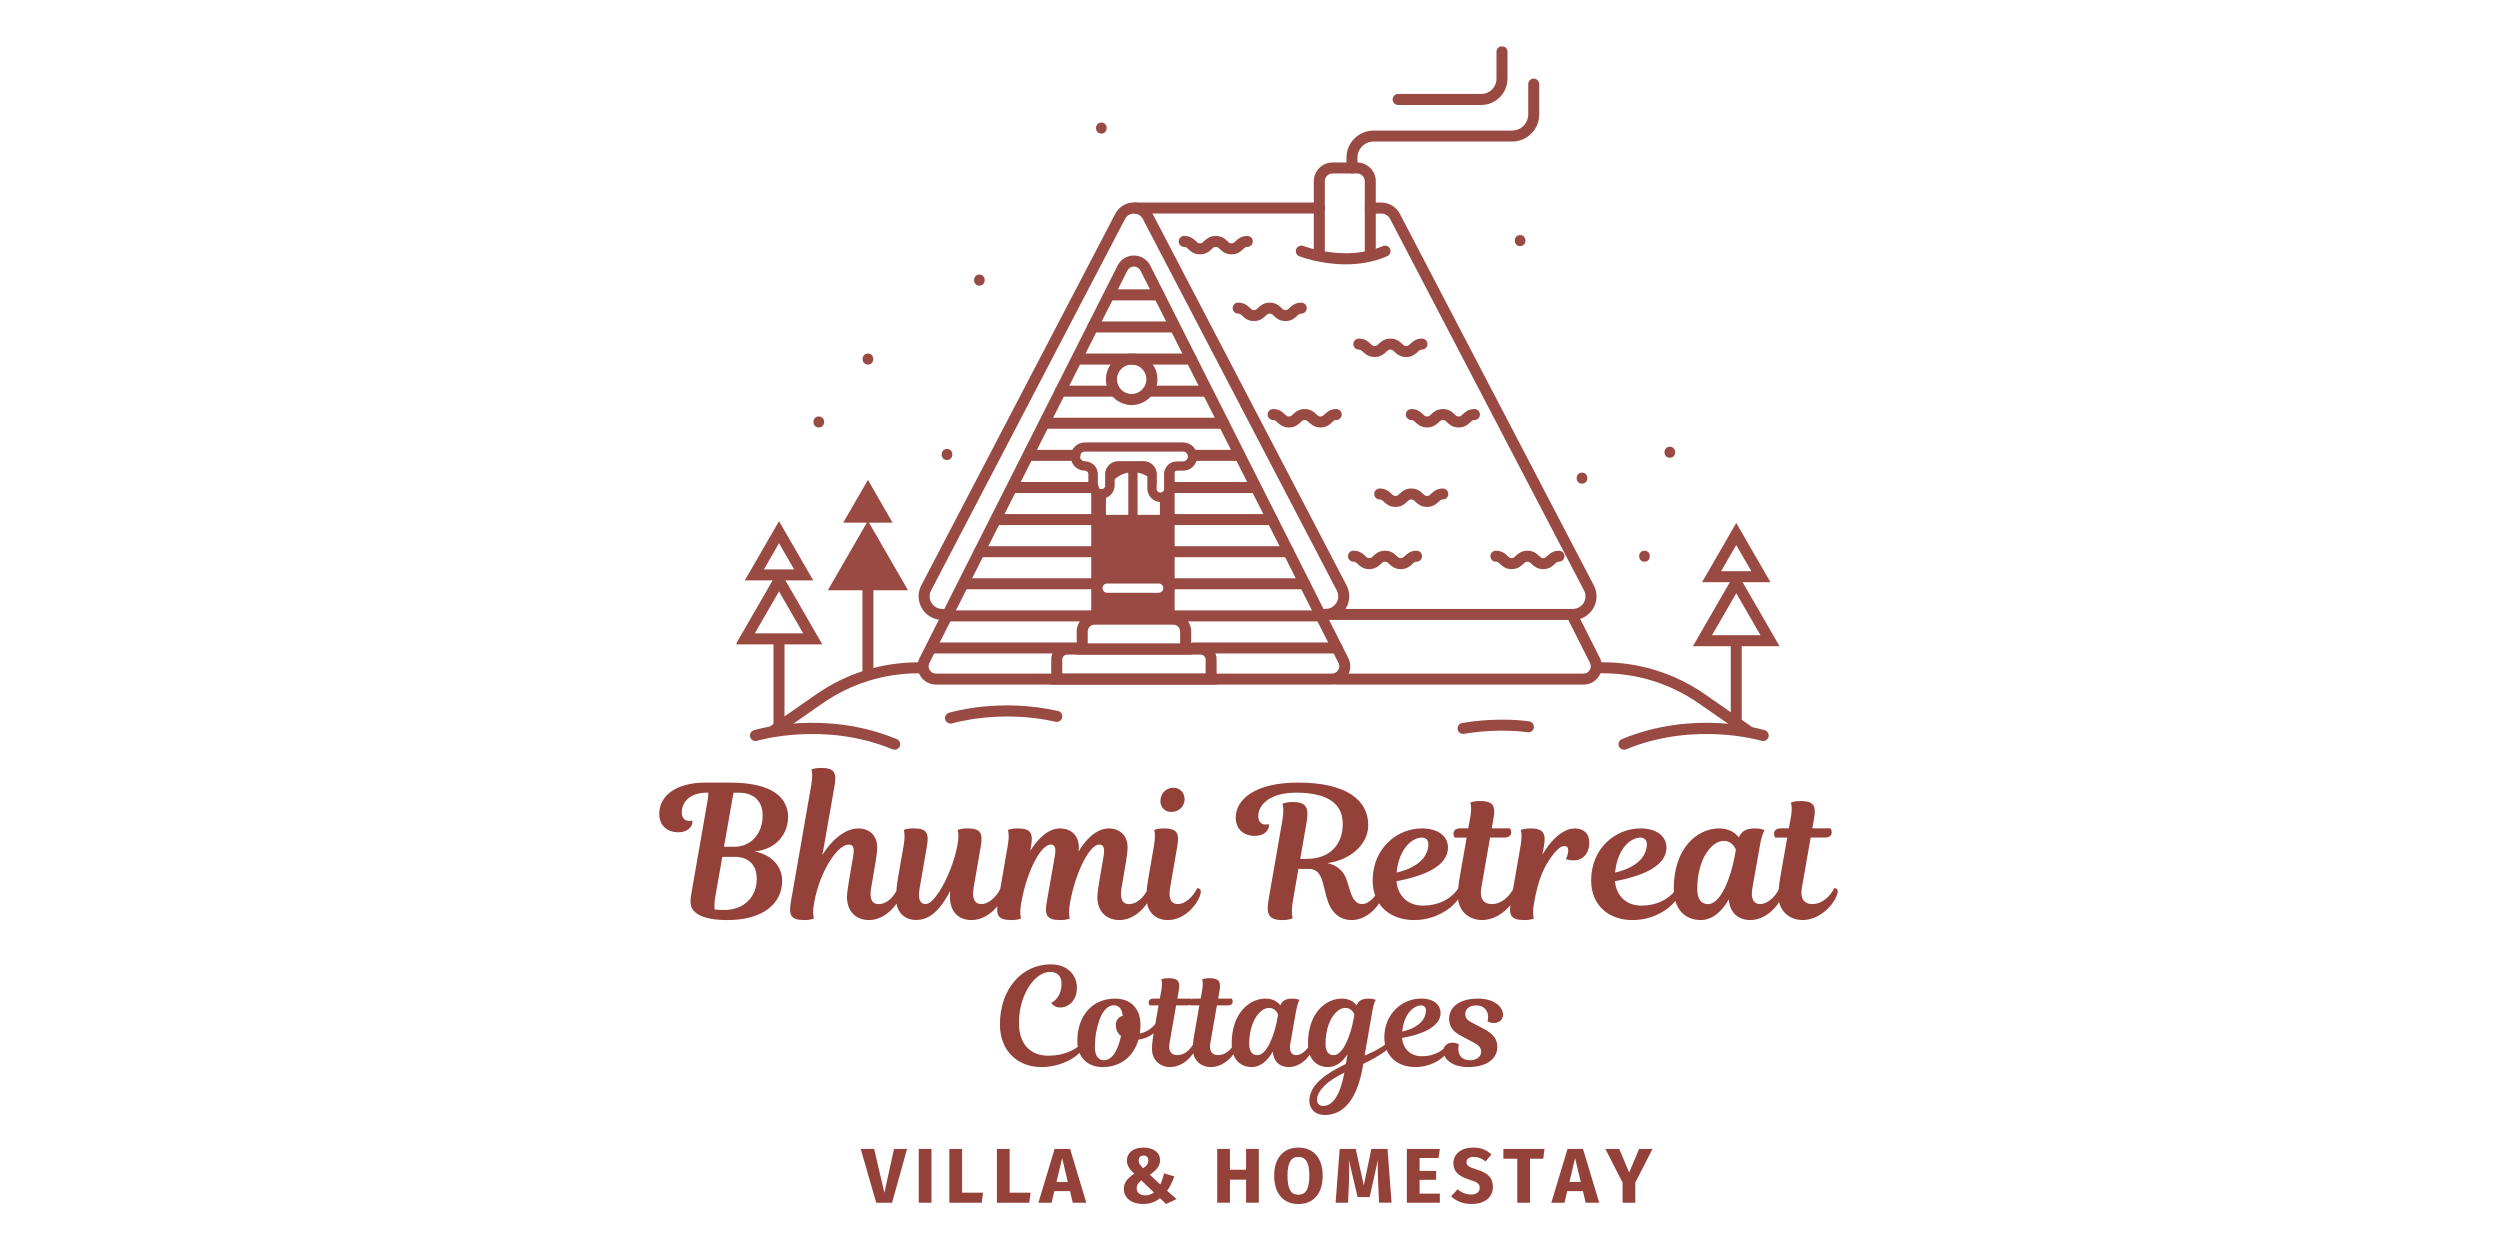 <svg width="1090" height="545" viewBox="0 0 1090 545" fill="none" xmlns="http://www.w3.org/2000/svg">
<path d="M641.77 445.889C639.805 444.878 638.851 443.853 638.851 442.127C638.851 440.035 640.465 438.365 643.75 438.365C647.034 438.365 648.831 440.639 648.831 443.446C648.831 444.527 648.536 445.173 648.536 445.173C648.536 445.173 649.379 446.015 651.4 446.015C653.421 446.015 655.344 444.696 655.344 442.436C655.344 439.333 651.877 435.389 644.48 435.389C636.001 435.389 631.818 439.333 631.818 444.162C631.818 448.163 634.148 450.072 637.012 451.63L642.865 454.732C645.013 455.869 645.785 457.062 645.785 458.494C645.785 460.459 644.171 462.256 640.774 462.256C637.377 462.2 635.819 460.109 635.819 457.175C635.819 456.094 636.113 455.448 636.113 455.448C636.113 455.448 635.271 454.606 633.25 454.606C631.228 454.606 629.305 455.925 629.305 458.185C629.305 461.288 632.534 465.232 640.17 465.232C648.831 465.232 652.832 461.175 652.832 456.459C652.832 453.3 651.274 450.844 646.922 448.57L641.784 445.889H641.77ZM619.605 438.365C620.855 438.365 621.697 439.207 621.697 440.456C621.697 444.401 618.651 448.036 611.366 449.777C612.025 442.309 616.208 438.379 619.605 438.379V438.365ZM617.037 465.246C626.175 465.246 631.902 459.042 632.45 456.403C632.688 455.322 632.267 454.845 631.495 454.845C629.881 457.357 626.245 460.516 619.858 460.516C614.777 460.516 611.674 457.048 611.323 452.571C621.837 450.605 628.098 447.012 628.098 441.579C628.098 438.533 625.656 435.375 619.563 435.375C611.618 435.375 603.561 441.762 603.561 452.332C603.561 460.389 609.232 465.232 617.051 465.232L617.037 465.246ZM576.974 482.203C575.121 482.203 574.223 481.066 574.223 479.508C574.223 477.417 575.416 475.395 577.746 473.121C579.473 471.395 582.224 469.654 586.169 467.633C584.372 477.192 581.157 482.203 576.974 482.203ZM581.452 460.052C579.248 460.052 577.929 458.438 577.929 455.097C577.929 445.482 582.533 439.446 586.59 439.446C588.864 439.446 589.987 441.116 590.534 442.309L590.001 445.117C588.864 451.083 585.705 460.052 581.466 460.052H581.452ZM598.465 440.274C598.999 437.045 599.841 435.978 599.841 435.978C599.841 435.978 598.886 435.389 596.851 435.389C593.931 435.389 592.429 436.161 591.475 438.309C590.099 436.582 588.007 435.389 585.032 435.389C578.041 435.389 570.278 441.664 570.278 454.971C570.278 461.961 574.167 465.246 579.052 465.246C582.154 465.246 585.144 463.337 587.53 459.631L586.814 463.871C581.915 466.257 578.813 468.054 575.879 470.622C572.959 473.135 570.868 476.35 570.868 479.873C570.868 483.579 573.493 486.148 577.55 486.148C586.393 486.148 591.938 478.441 594.268 464.586L594.38 463.871C597.904 462.144 601.666 460.052 603.87 458.382C605.063 457.484 605.723 456.824 605.835 456.234C606.017 455.336 605.414 454.859 604.698 454.859C601.118 457.778 594.97 460.235 594.97 460.235L598.437 440.288L598.465 440.274ZM548.184 460.052C545.98 460.052 544.66 458.438 544.66 455.097C544.66 445.482 549.264 439.446 553.321 439.446C555.595 439.446 556.718 441.116 557.266 442.309L556.732 445.117C555.595 451.083 552.437 460.052 548.198 460.052H548.184ZM565.197 440.274C565.786 437.045 566.572 435.978 566.572 435.978C566.572 435.978 565.618 435.389 563.583 435.389C560.663 435.389 559.161 436.161 558.206 438.309C556.831 436.582 554.739 435.389 551.763 435.389C544.773 435.389 537.01 441.664 537.01 454.971C537.01 461.961 540.898 465.246 545.783 465.246C549.18 465.246 552.465 462.916 554.922 458.494C555.216 462.79 557.968 465.246 561.912 465.246C567.709 465.246 572.005 459.575 572.594 456.403C572.777 455.322 572.244 454.845 571.457 454.845C569.899 458.073 567.218 460.038 565.183 460.038C563.035 460.038 561.954 458.368 562.614 454.788L565.183 440.274H565.197ZM520.642 435.389C519.323 435.389 518.607 436.105 518.607 437.115C518.607 437.887 519.028 438.365 519.028 438.365H522.916L520.713 450.97C520.179 454.016 520.053 455.982 520.053 457.357C520.053 462.13 523.52 465.246 527.942 465.246C533.613 465.246 538.456 460.052 539.354 456.403C539.593 455.392 539.059 454.845 538.273 454.845C536.954 457.357 534.511 460.038 531.1 460.038C528.293 460.038 527.1 458.073 527.703 454.788L530.567 438.365H535.41C536.729 438.365 537.445 437.649 537.445 436.638C537.445 435.866 537.024 435.389 537.024 435.389H531.114L531.648 432.399C532.42 428.216 531.83 426.489 527.226 426.489C525.022 426.489 524.124 427.023 524.124 427.023C524.124 427.023 524.783 428.398 524.067 432.16L523.464 435.389H520.656H520.642ZM502.857 435.389C501.538 435.389 500.822 436.105 500.822 437.115C500.822 437.887 501.243 438.365 501.243 438.365H505.131L502.927 450.97C502.394 454.016 502.267 455.982 502.267 457.357C502.267 462.13 505.735 465.246 510.156 465.246C515.828 465.246 520.67 460.052 521.555 456.403C521.793 455.392 521.26 454.845 520.474 454.845C519.154 457.357 516.712 460.038 513.315 460.038C510.507 460.038 509.314 458.073 509.918 454.788L512.781 438.365H517.624C518.944 438.365 519.66 437.649 519.66 436.638C519.66 435.866 519.239 435.389 519.239 435.389H513.329L513.862 432.399C514.634 428.216 514.045 426.489 509.441 426.489C507.237 426.489 506.338 427.023 506.338 427.023C506.338 427.023 506.998 428.398 506.282 432.16L505.679 435.389H502.871H502.857ZM486.49 446.97C486.49 448.935 487.262 450.549 488.764 451.686C487.205 458.859 484.524 462.256 481.296 462.256C478.783 462.256 477.351 460.165 477.351 456.403C477.351 454.915 477.59 451.798 477.885 450.254C479.555 441.355 482.657 438.309 485.647 438.309C487.851 438.309 489.227 439.923 489.536 442.913C487.57 443.334 486.49 444.948 486.49 446.97ZM486.251 435.389C476.046 435.389 469.715 443.039 469.715 453.848C469.715 461.246 474.375 465.246 480.706 465.246C488.834 465.246 494.322 460.403 496.358 453.3C501.13 452.711 504.892 449.482 505.257 447.391C505.37 446.492 504.963 445.903 504.177 445.903C504.177 445.903 501.425 449.903 496.947 450.563C497.13 449.37 497.242 448.121 497.242 446.801C497.242 439.993 493.242 435.403 486.251 435.403V435.389ZM457.166 460.291C449.164 460.291 444.265 455.21 444.265 446.015C444.265 433.718 451.073 423.738 457.938 423.738C460.857 423.738 462.837 425.591 462.837 428.749C462.837 435.431 458.359 437.228 458.359 437.228C458.359 437.228 459.313 439.263 462.247 439.263C465.953 439.263 469.532 436.217 469.532 430.602C469.532 425.282 465.588 420.453 458.12 420.453C445.753 420.453 435.969 430.967 435.969 446.675C435.969 458.256 443.788 465.246 454.007 465.246C464.226 465.246 471.919 459.28 472.635 456.164C472.747 455.392 472.579 454.845 471.624 454.845C468.873 457.835 463.679 460.277 457.18 460.277L457.166 460.291Z" fill="#934139"/>
<path d="M395.47 500.928H389.785L385.587 520.047L381.124 500.928H375.27L382.036 524.384H388.942L395.47 500.928Z" fill="#934139"/>
<path d="M406.126 500.928H400.581V524.384H406.126V500.928Z" fill="#934139"/>
<path d="M440.194 500.928H434.65V524.384H448.757L449.333 519.99H440.194V500.942V500.928ZM419.461 500.928H413.917V524.384H428.024L428.6 519.99H419.461V500.942V500.928Z" fill="#934139"/>
<path d="M460.631 515.316L463.102 504.956L465.572 515.316H460.631ZM467.734 524.384H473.63L466.555 500.928H459.817L452.742 524.384H458.497L459.677 519.345H466.541L467.72 524.384H467.734Z" fill="#934139"/>
<path d="M497.619 514.642L503.107 519.892C501.984 520.734 500.777 521.183 499.289 521.183C497.057 521.183 495.597 519.962 495.597 518.109C495.597 516.762 496.243 515.667 497.633 514.656L497.619 514.642ZM498.63 503.805C499.921 503.805 500.693 504.619 500.693 505.911C500.693 507.328 499.949 508.353 498.391 509.364C496.973 507.946 496.468 507.16 496.468 505.981C496.468 504.689 497.282 503.819 498.63 503.819V503.805ZM498.559 500.352C493.646 500.352 491.316 503.061 491.316 505.967C491.316 508.129 492.229 509.49 494.559 511.75C491.513 513.744 489.997 515.568 489.997 518.376C489.997 522.334 493.351 524.945 498.349 524.945C501.198 524.945 503.627 524.131 505.76 522.405L508.4 524.945L512.962 522.812L508.863 519.19C510.042 517.534 511.095 515.47 511.979 512.901L507.515 511.582C507.08 513.477 506.533 515.105 505.887 516.453L501.325 512.157C503.936 510.431 505.789 508.606 505.789 505.756C505.789 502.682 503.121 500.338 498.545 500.338L498.559 500.352Z" fill="#934139"/>
<path d="M543.297 524.384H548.842V500.928H543.297V509.996H536.25V500.928H530.706V524.384H536.25V514.333H543.297V524.384Z" fill="#934139"/>
<path d="M566.094 504.409C569.238 504.409 570.866 506.711 570.866 512.635C570.866 518.559 569.28 520.889 566.094 520.889C562.907 520.889 561.349 518.587 561.349 512.635C561.349 506.683 562.977 504.409 566.094 504.409ZM566.094 500.353C559.496 500.353 555.538 504.985 555.538 512.635C555.538 520.286 559.496 524.96 566.094 524.96C572.691 524.96 576.692 520.328 576.692 512.635C576.692 504.943 572.733 500.353 566.094 500.353Z" fill="#934139"/>
<path d="M604.935 500.927H597.902L594.618 516.831L591.094 500.927H584.09L582.335 524.383H587.753L588.16 515.273C588.301 511.989 588.301 509.083 588.062 505.63L591.922 521.913H597.172L600.794 505.63C600.626 508.535 600.696 511.918 600.864 515.203L601.271 524.369H606.718L604.963 500.913L604.935 500.927Z" fill="#934139"/>
<path d="M642.148 500.352C637.277 500.352 633.684 502.991 633.684 507.118C633.684 510.599 635.607 512.775 640.857 514.389C644.268 515.442 645.152 516.214 645.152 517.941C645.152 519.667 643.734 520.818 641.432 520.818C639.13 520.818 637.235 519.976 635.509 518.516L632.701 521.59C634.624 523.457 637.544 524.945 641.601 524.945C647.454 524.945 650.907 521.899 650.907 517.534C650.907 513.168 648.367 511.371 643.931 509.953C640.281 508.802 639.397 508.199 639.397 506.711C639.397 505.223 640.618 504.409 642.541 504.409C644.464 504.409 646.065 505.054 647.693 506.374L650.262 503.356C648.198 501.391 645.728 500.338 642.134 500.338L642.148 500.352ZM627.774 500.927H613.386V524.384H627.774V520.397H618.945V514.403H626.16V510.515H618.945V504.9H627.198L627.774 500.941V500.927Z" fill="#934139"/>
<path d="M684.274 515.316L686.745 504.956L689.215 515.316H684.274ZM691.377 524.384H697.259L690.184 500.928H683.446L676.371 524.384H682.127L683.306 519.345H690.17L691.349 524.384H691.377ZM673.409 500.928H655.47V505.195H661.534V524.384H667.079V505.195H672.862L673.409 500.928Z" fill="#934139"/>
<path d="M720.506 500.928H714.652L710.329 511.245L705.991 500.928H699.941L707.451 515.611V524.384H712.996V515.583L720.506 500.928Z" fill="#934139"/>
<path d="M776.205 361.187C774.45 361.187 773.482 362.141 773.482 363.503C773.482 364.542 774.043 365.187 774.043 365.187H779.237L776.275 382.046C775.559 386.117 775.391 388.756 775.391 390.595C775.391 396.982 780.023 401.137 785.933 401.137C793.527 401.137 799.998 394.188 801.191 389.303C801.514 387.942 800.784 387.226 799.759 387.226C798.005 390.581 794.72 394.174 790.172 394.174C786.41 394.174 784.824 391.535 785.61 387.142L789.442 365.159H795.913C797.668 365.159 798.637 364.205 798.637 362.843C798.637 361.804 798.075 361.159 798.075 361.159H790.158L790.874 357.158C791.913 351.557 791.112 349.241 784.964 349.241C782.002 349.241 780.809 349.957 780.809 349.957C780.809 349.957 781.693 351.796 780.725 356.835L779.925 361.145H776.163L776.205 361.187ZM744.719 394.202C741.757 394.202 740.003 392.041 740.003 387.563C740.003 374.691 746.151 366.619 751.583 366.619C754.615 366.619 756.146 368.851 756.861 370.451L756.146 374.213C754.629 382.201 750.39 394.188 744.719 394.188V394.202ZM767.488 367.742C768.288 363.433 769.327 361.987 769.327 361.987C769.327 361.987 768.049 361.187 765.326 361.187C761.41 361.187 759.416 362.225 758.139 365.103C756.3 362.787 753.507 361.187 749.506 361.187C740.157 361.187 729.769 369.581 729.769 387.394C729.769 396.743 734.963 401.137 741.519 401.137C746.081 401.137 750.474 398.021 753.745 392.111C754.152 397.866 757.816 401.137 763.094 401.137C770.843 401.137 776.598 393.543 777.398 389.303C777.637 387.872 776.921 387.226 775.882 387.226C773.804 391.535 770.211 394.174 767.488 394.174C764.61 394.174 763.178 391.942 764.049 387.142L767.488 367.728V367.742ZM715.227 365.187C716.911 365.187 718.02 366.31 718.02 367.981C718.02 373.259 713.949 378.13 704.193 380.446C705.078 370.451 710.665 365.187 715.227 365.187ZM711.788 401.151C724.014 401.151 731.692 392.841 732.408 389.317C732.731 387.886 732.17 387.24 731.131 387.24C728.969 390.595 724.098 394.834 715.55 394.834C708.756 394.834 704.6 390.202 704.123 384.208C718.189 381.569 726.583 376.782 726.583 369.497C726.583 365.426 723.312 361.187 715.157 361.187C704.53 361.187 693.736 369.735 693.736 383.885C693.736 394.68 701.33 401.151 711.802 401.151H711.788ZM673.115 369.104C674.069 363.756 673.353 361.187 667.205 361.187C664.243 361.187 663.05 361.903 663.05 361.903C663.05 361.903 663.85 363.741 662.966 368.781L658.727 393.234C657.772 398.835 658.488 401.151 664.636 401.151C667.598 401.151 668.791 400.435 668.791 400.435C668.791 400.435 667.991 398.751 668.791 394.048C670.714 382.776 673.353 377.821 676.385 373.596C679.024 369.918 680.779 368.879 682.057 368.879C683.25 368.879 683.741 369.525 683.741 370.634C683.741 372.796 682.702 374.634 682.702 374.634C682.702 374.634 684.218 375.112 686.296 375.112C690.212 375.112 692.935 371.911 692.935 367.433C692.935 363.362 690.451 361.201 686.548 361.201C682.955 361.201 677.593 363.994 672.483 372.627L673.129 369.118L673.115 369.104ZM636.435 361.187C634.681 361.187 633.712 362.141 633.712 363.503C633.712 364.542 634.273 365.187 634.273 365.187H639.467L636.505 382.046C635.789 386.117 635.621 388.756 635.621 390.595C635.621 396.982 640.253 401.137 646.163 401.137C653.757 401.137 660.229 394.188 661.422 389.303C661.745 387.942 661.029 387.226 659.99 387.226C658.235 390.581 654.95 394.174 650.402 394.174C646.64 394.174 645.054 391.535 645.84 387.142L649.672 365.159H656.144C657.898 365.159 658.867 364.205 658.867 362.843C658.867 361.804 658.305 361.159 658.305 361.159H650.388L651.104 357.158C652.143 351.557 651.343 349.241 645.194 349.241C642.233 349.241 641.039 349.957 641.039 349.957C641.039 349.957 641.924 351.796 640.955 356.835L640.155 361.145H636.393L636.435 361.187ZM619.969 365.187C621.654 365.187 622.763 366.31 622.763 367.981C622.763 373.259 618.692 378.13 608.936 380.446C609.82 370.451 615.407 365.187 619.969 365.187ZM616.53 401.151C628.757 401.151 636.435 392.841 637.151 389.317C637.474 387.886 636.912 387.24 635.874 387.24C633.712 390.595 628.841 394.834 620.292 394.834C613.498 394.834 609.343 390.202 608.866 384.208C622.931 381.569 631.326 376.782 631.326 369.497C631.326 365.426 628.055 361.187 619.899 361.187C609.273 361.187 598.478 369.735 598.478 383.885C598.478 394.68 606.072 401.151 616.544 401.151H616.53ZM578.728 376.291C588.231 375.098 596.555 368.542 596.555 359.755C596.555 348.806 587.038 341.212 565.87 341.212C547.172 341.212 538.778 348.567 538.778 356.47C538.778 361.271 541.978 364.457 547.172 364.457C551.243 364.457 553.25 361.903 553.25 359.979C553.25 359.502 553.166 359.264 553.166 359.264C553.166 359.264 552.689 359.502 551.804 359.502C549.811 359.502 548.604 358.07 548.604 355.824C548.604 351.262 553.082 345.591 565.224 345.591C579.851 345.675 585.438 351.024 585.438 359.264C585.438 368.612 579.359 374.452 569.94 374.452H566.908L569.702 358.393C570.741 352.245 569.618 349.676 563.708 349.676C560.437 349.676 559.146 350.476 559.146 350.476C559.146 350.476 560.03 352.47 559.061 357.986L553.068 392.434C552.029 398.582 553.152 401.151 559.061 401.151C562.332 401.151 563.624 400.351 563.624 400.351C563.624 400.351 562.739 398.357 563.708 392.757L566.108 378.846H570.67C574.264 378.846 575.78 381.078 576.903 385.401L578.419 391.241C580.019 397.389 583.697 401.151 589.368 401.151C596.555 401.151 602.633 393.795 603.195 389.317C603.349 388.04 602.872 387.24 601.679 387.24C600.724 389.233 597.524 394.188 593.846 394.188C591.291 394.188 589.775 392.111 588.568 388.194L587.206 383.801C585.929 379.646 582.644 377.161 578.742 376.291H578.728ZM505.93 349.199C505.93 351.992 507.853 354 510.731 354C514.254 354 516.486 351.276 516.486 348.483C516.486 345.689 514.563 343.444 511.531 343.444C508.499 343.444 505.944 345.914 505.944 349.199H505.93ZM500.568 383.562C500.006 386.763 499.852 389.556 499.852 391.156C499.852 397.543 503.684 401.151 509.201 401.151C516.95 401.151 522.705 393.557 523.505 389.317C523.744 387.886 523.028 387.24 521.989 387.24C519.911 391.549 516.318 394.188 513.595 394.188C510.717 394.188 509.355 391.956 510.155 387.156L513.272 369.09C514.226 363.489 513.51 361.173 507.362 361.173C504.4 361.173 503.207 361.889 503.207 361.889C503.207 361.889 504.007 363.643 503.123 368.767L500.568 383.548V383.562ZM492.258 394.202C489.38 394.202 488.187 391.886 488.987 387.17L490.91 375.898C491.303 373.497 491.626 371.181 491.626 369.427C491.626 364.471 488.426 361.201 483.4 361.201C477.729 361.201 472.858 366.717 470.289 371.265C470.289 370.62 470.374 370.072 470.374 369.511C470.374 364.317 467.103 361.201 462.064 361.201C456.547 361.201 451.83 366.633 449.191 371.027L449.514 369.104C450.469 363.503 449.753 361.187 443.605 361.187C440.643 361.187 439.449 361.903 439.449 361.903C439.449 361.903 440.25 363.741 439.365 368.781L435.126 393.234C434.171 398.835 434.887 401.151 441.036 401.151C443.998 401.151 445.191 400.435 445.191 400.435C445.191 400.435 444.391 398.596 445.275 393.557C447.914 378.775 454.147 368.219 458.063 368.219C459.986 368.219 460.534 369.82 459.902 373.259L456.393 393.234C455.438 398.835 456.154 401.151 462.302 401.151C465.264 401.151 466.457 400.435 466.457 400.435C466.457 400.435 465.657 398.596 466.542 393.557C469.012 379.884 475.174 368.219 479.245 368.219C481 368.219 481.8 369.497 481.168 373.259L479.652 382.046C479.175 384.84 478.459 389.079 478.459 391.156C478.459 397.15 482.137 401.151 488.131 401.151C495.557 401.151 501.48 393.402 502.196 389.317C502.435 387.886 501.719 387.24 500.68 387.24C498.603 391.549 495.486 394.188 492.286 394.188L492.258 394.202ZM414.182 391.156C414.182 397.543 418.014 401.151 423.531 401.151C431.28 401.151 437.035 393.557 437.835 389.317C438.074 387.886 437.358 387.24 436.319 387.24C434.242 391.549 430.648 394.188 427.925 394.188C425.047 394.188 423.686 391.956 424.486 387.156L427.602 369.09C428.557 363.489 427.841 361.173 421.692 361.173C418.73 361.173 417.537 361.889 417.537 361.889C417.537 361.889 418.253 363.573 417.537 367.967C416.344 375.084 412.905 383.632 409.466 388.826C407.388 392.027 405.311 394.174 403.556 394.174C401.24 394.174 400.117 392.097 400.917 387.535L404.118 369.076C405.072 363.475 404.356 361.159 398.208 361.159C395.246 361.159 394.053 361.874 394.053 361.874C394.053 361.874 394.853 363.713 393.969 368.753L391.652 382.018C390.937 386.173 390.698 388.896 390.698 391.844C390.698 397.361 394.053 401.109 399.415 401.109C403.809 401.109 407.332 398.877 410.687 394.315C411.964 392.63 413.158 390.637 414.281 388.405C414.196 389.528 414.196 390.398 414.196 391.128L414.182 391.156ZM383.09 394.202C380.058 394.202 379.019 391.648 379.819 387.17L381.742 375.898C382.135 373.497 382.458 371.181 382.458 369.427C382.458 364.471 379.257 361.201 374.232 361.201C367.677 361.201 361.683 367.588 358.566 372.782L363.844 342.728C364.799 337.127 364.083 334.811 357.935 334.811C354.973 334.811 353.78 335.526 353.78 335.526C353.78 335.526 354.58 337.365 353.695 342.405L344.824 393.234C343.869 398.835 344.585 401.151 350.734 401.151C353.695 401.151 354.889 400.435 354.889 400.435C354.889 400.435 354.089 398.596 354.973 393.557C357.373 380.137 365.038 368.219 370.077 368.219C371.832 368.219 372.632 369.413 372 373.259L370.484 382.046C369.838 385.963 369.291 389.079 369.291 391.156C369.291 397.15 372.969 401.151 378.963 401.151C386.388 401.151 392.228 393.557 393.028 389.317C393.267 387.886 392.551 387.24 391.512 387.24C389.196 391.872 386.234 394.188 383.118 394.188L383.09 394.202ZM321.957 345.605C328.513 345.605 332.513 349.115 332.513 355.516C332.513 364.303 326.603 369.188 320.371 369.188H315.654L319.809 345.619H321.971L321.957 345.605ZM320.357 373.582C326.112 373.582 329.944 376.852 329.944 383.169C329.944 390.848 324.596 396.757 315.725 396.757C314.04 396.757 312.763 396.673 311.569 396.519C311.415 395.325 311.485 393.009 311.963 390.44L314.924 373.582H320.357ZM343.617 356.4C343.617 347.935 337.061 341.212 318.279 341.212H307.569C294.697 341.212 287.425 346.967 287.425 354.884C287.425 359.685 290.626 362.871 295.82 362.871C299.89 362.871 301.898 360.316 301.898 358.393C301.898 357.916 301.814 357.677 301.814 357.677C301.814 357.677 301.336 357.916 300.452 357.916C298.459 357.916 297.251 356.484 297.251 354.238C297.251 349.676 300.845 345.605 308.116 345.605H308.832C308.832 346.644 308.678 347.921 308.425 349.522L301.547 388.924C301.308 390.202 301.07 391.718 301.07 392.995C301.07 394.596 301.392 395.957 302.501 397.15C304.34 399.312 308.734 401.151 317.044 401.151C333.341 401.151 341.02 393.473 341.02 384.053C341.02 377.498 336.065 372.473 328.948 371.265C339.012 370.227 343.575 363.04 343.575 356.4H343.617Z" fill="#934139"/>
<mask id="mask0_2010_62" style="mask-type:luminance" maskUnits="userSpaceOnUse" x="320" y="20" width="457" height="308">
<path d="M776.162 20.01H320.764V327.596H776.162V20.01Z" fill="white"/>
</mask>
<g mask="url(#mask0_2010_62)">
<path d="M378.415 296.096C377.081 296.096 376.015 295.015 376.015 293.695V256.37C376.015 255.037 377.096 253.97 378.415 253.97C379.735 253.97 380.815 255.051 380.815 256.37V293.695C380.815 295.029 379.735 296.096 378.415 296.096Z" fill="#994B43"/>
<path d="M378.414 227.075L360.924 257.368H395.905L378.414 227.075Z" fill="#994B43"/>
<path d="M378.415 209.231L367.648 227.873H389.168L378.415 209.231Z" fill="#994B43"/>
<path d="M757.002 319.663C755.668 319.663 754.602 318.582 754.602 317.263V279.938C754.602 278.604 755.682 277.537 757.002 277.537C758.321 277.537 759.402 278.618 759.402 279.938V317.263C759.402 318.596 758.321 319.663 757.002 319.663Z" fill="#994B43"/>
<path d="M746.446 276.935H767.558L757.002 258.644L746.446 276.935ZM775.882 281.735H738.107L756.988 249.028L775.882 281.735Z" fill="#994B43"/>
<path d="M750.405 249.041H763.586L756.988 237.629L750.405 249.041ZM771.924 253.842H742.081L757.002 227.999L771.924 253.842Z" fill="#994B43"/>
<path d="M339.645 318.88C338.311 318.88 337.245 317.799 337.245 316.48V279.154C337.245 277.821 338.326 276.754 339.645 276.754C340.965 276.754 342.045 277.835 342.045 279.154V316.48C342.045 317.813 340.979 318.88 339.645 318.88Z" fill="#994B43"/>
<path d="M329.088 276.146H350.2L339.644 257.856L329.088 276.146ZM358.538 280.947H320.764L339.644 248.24L358.538 280.947Z" fill="#994B43"/>
<path d="M333.059 248.258H346.241L339.657 236.845L333.059 248.258ZM354.579 253.059H324.735L339.657 227.216L354.579 253.059Z" fill="#994B43"/>
<path d="M589.453 75.626C588.119 75.626 587.052 74.546 587.052 73.226V68.748C587.052 62.221 592.358 56.929 598.872 56.929H659.288C663.149 56.929 666.307 53.784 666.307 49.91V36.673C666.307 35.339 667.388 34.273 668.707 34.273C670.027 34.273 671.108 35.353 671.108 36.673V49.896C671.108 56.423 665.802 61.715 659.288 61.715H598.872C595.011 61.715 591.853 64.86 591.853 68.734V73.212C591.853 74.546 590.772 75.626 589.453 75.626Z" fill="#994B43"/>
<path d="M645.812 45.769H609.582C608.248 45.769 607.182 44.688 607.182 43.368C607.182 42.049 608.263 40.968 609.582 40.968H645.812C649.49 40.968 652.466 37.992 652.466 34.314V22.551C652.466 21.217 653.547 20.15 654.866 20.15C656.186 20.15 657.267 21.231 657.267 22.551V34.3C657.267 40.631 652.129 45.769 645.798 45.769H645.812Z" fill="#994B43"/>
<path d="M494.391 116.221C493.155 116.221 492.103 116.881 491.541 117.976L405.212 289.063C404.706 290.073 404.748 291.21 405.352 292.165C405.956 293.119 406.924 293.681 408.061 293.681H580.734C581.857 293.681 582.854 293.133 583.443 292.165C584.033 291.196 584.089 290.073 583.584 289.063L497.254 117.976C496.693 116.881 495.626 116.221 494.405 116.221H494.391ZM580.734 298.482H408.061C405.268 298.482 402.727 297.064 401.253 294.678C399.793 292.291 399.667 289.385 400.93 286.887L487.26 115.8C488.621 113.091 491.359 111.406 494.391 111.406C497.423 111.406 500.16 113.091 501.522 115.8L587.851 286.887C589.115 289.385 588.988 292.291 587.528 294.678C586.054 297.064 583.514 298.482 580.72 298.482H580.734Z" fill="#994B43"/>
<path d="M690.409 298.481H582.967C581.634 298.481 580.567 297.4 580.567 296.081C580.567 294.761 581.648 293.68 582.967 293.68H690.409C691.546 293.68 692.529 293.133 693.118 292.164C693.708 291.196 693.764 290.073 693.259 289.062L683.208 269.143C682.618 267.964 683.081 266.504 684.275 265.914C685.454 265.325 686.914 265.788 687.503 266.981L697.554 286.9C698.817 289.385 698.691 292.305 697.231 294.691C695.743 297.077 693.202 298.495 690.409 298.495V298.481Z" fill="#994B43"/>
<path d="M577.97 270.281H576.749C575.415 270.281 574.348 269.2 574.348 267.881C574.348 266.561 575.429 265.481 576.749 265.481H577.97C579.907 265.481 581.662 264.484 582.672 262.842C583.683 261.185 583.739 259.164 582.841 257.451L498.266 95.46C497.494 93.987 496.048 93.116 494.392 93.116C492.735 93.116 491.289 93.987 490.517 95.46L405.957 257.451C405.058 259.178 405.114 261.185 406.125 262.842C407.122 264.498 408.89 265.481 410.828 265.481C412.161 265.481 413.228 266.561 413.228 267.881C413.228 269.2 412.147 270.281 410.828 270.281C407.192 270.281 403.907 268.428 402.012 265.312C400.131 262.21 400.005 258.42 401.689 255.205L486.264 93.215C487.85 90.168 490.967 88.273 494.406 88.273C497.845 88.273 500.961 90.154 502.547 93.215L587.094 255.205C588.779 258.434 588.652 262.21 586.771 265.312C584.89 268.414 581.592 270.281 577.956 270.281H577.97Z" fill="#994B43"/>
<path d="M685.776 270.282H577.955C576.622 270.282 575.555 269.201 575.555 267.882C575.555 266.562 576.636 265.481 577.955 265.481H685.776C687.713 265.481 689.468 264.485 690.478 262.842C691.475 261.186 691.545 259.165 690.647 257.452L606.086 95.461C605.314 93.987 603.868 93.117 602.212 93.117H597.425C596.091 93.117 595.024 92.036 595.024 90.717C595.024 89.397 596.105 88.316 597.425 88.316H602.212C605.651 88.316 608.767 90.197 610.353 93.257L694.914 255.248C696.599 258.477 696.472 262.253 694.591 265.355C692.71 268.457 689.411 270.324 685.776 270.324V270.282Z" fill="#994B43"/>
<path d="M575.217 93.103H494.937C493.604 93.103 492.537 92.022 492.537 90.702C492.537 89.383 493.618 88.302 494.937 88.302H575.217C576.55 88.302 577.617 89.383 577.617 90.702C577.617 92.022 576.536 93.103 575.217 93.103Z" fill="#994B43"/>
<path d="M474.249 280.613H514.536V275.349C514.536 273.707 513.202 272.359 511.546 272.359H477.238C475.596 272.359 474.249 273.693 474.249 275.349V280.613ZM519.35 285.414H469.448V275.335C469.448 271.04 472.943 267.53 477.253 267.53H511.56C515.855 267.53 519.364 271.026 519.364 275.335V285.414H519.35Z" fill="#994B43"/>
<path d="M463.143 293.681H525.652V287.589C525.652 286.396 524.683 285.413 523.476 285.413H465.319C464.126 285.413 463.143 286.382 463.143 287.589V293.681ZM530.452 298.482H458.329V287.589C458.329 283.743 461.459 280.612 465.305 280.612H523.462C527.308 280.612 530.438 283.743 530.438 287.589V298.482H530.452Z" fill="#994B43"/>
<path d="M505.172 258.449H482.727C481.618 258.449 480.705 257.551 480.705 256.428C480.705 255.305 481.604 254.407 482.727 254.407H505.172C506.281 254.407 507.194 255.305 507.194 256.428C507.194 257.551 506.281 258.449 505.172 258.449ZM511.223 201.542C509.131 202.314 507.629 204.35 507.629 206.722V213.151C507.629 213.628 507.432 214.077 507.082 214.386C506.731 214.709 506.267 214.864 505.776 214.821C505.622 214.807 505.481 214.765 505.341 214.695C505.58 215.622 505.72 216.618 505.72 217.629V224.493H482.193V217.629C482.193 217.432 482.193 217.236 482.207 217.039C482.362 213.881 483.78 211.031 485.955 209.01C487.584 207.494 489.647 206.441 491.935 206.062C492.595 205.936 493.269 205.894 493.957 205.894C494.644 205.894 495.318 205.95 495.978 206.062C497.522 206.329 498.954 206.89 500.231 207.69C500.975 208.168 501.663 208.701 502.281 209.319C503.067 210.105 503.727 210.989 504.274 211.958V206.722C504.274 203.662 501.775 201.177 498.715 201.177H487.485C484.425 201.177 481.941 203.662 481.941 206.722V211.691C481.941 212.168 481.744 212.618 481.379 212.926C481.028 213.249 480.565 213.404 480.074 213.347C479.231 213.277 478.558 212.449 478.558 211.509V206.708C478.558 204.883 477.687 203.283 476.34 202.272C475.975 203.114 475.778 204.027 475.778 204.981V267.854H512.149V204.981C512.149 203.718 511.798 202.553 511.223 201.514V201.542ZM498.701 201.177H494.546C495.374 201.444 495.964 202.202 495.964 203.114V206.062C497.508 206.329 498.94 206.89 500.217 207.69C500.961 208.168 501.649 208.701 502.267 209.319C503.039 210.091 503.713 210.989 504.26 211.958V206.722C504.26 203.648 501.761 201.163 498.701 201.163V201.177Z" fill="#994B43"/>
<path d="M495.978 203.363V227.802C495.978 228.911 495.08 229.81 493.957 229.81C492.834 229.81 491.936 228.911 491.936 227.802V203.363C491.936 202.465 492.525 201.707 493.353 201.454C493.536 201.398 493.732 201.37 493.943 201.37C494.153 201.37 494.35 201.398 494.532 201.454C495.361 201.707 495.95 202.465 495.95 203.363H495.978Z" fill="#994B43"/>
<path d="M493.409 158.952C489.872 158.952 486.994 161.83 486.994 165.368C486.994 168.905 489.872 171.783 493.409 171.783C496.946 171.783 499.824 168.905 499.824 165.368C499.824 161.83 496.946 158.952 493.409 158.952ZM493.409 176.597C487.219 176.597 482.179 171.558 482.179 165.368C482.179 159.177 487.219 154.138 493.409 154.138C499.6 154.138 504.639 159.177 504.639 165.368C504.639 171.558 499.6 176.597 493.409 176.597Z" fill="#994B43"/>
<path d="M515.8 201.178H513.189C512.501 201.178 511.841 201.304 511.223 201.542C509.132 202.315 507.63 204.35 507.63 206.722V213.151C507.63 213.629 507.433 214.078 507.082 214.387C506.731 214.71 506.268 214.864 505.777 214.822C505.623 214.808 505.482 214.766 505.342 214.695C504.71 214.429 504.261 213.769 504.261 212.969V206.694C504.261 203.634 501.762 201.149 498.702 201.149H487.472C484.412 201.149 481.928 203.634 481.928 206.694V211.663C481.928 212.141 481.731 212.59 481.366 212.899C481.015 213.222 480.552 213.376 480.061 213.32C479.218 213.25 478.545 212.421 478.545 211.481V206.68C478.545 204.855 477.674 203.255 476.327 202.244C475.4 201.542 474.249 201.135 473 201.135C471.821 201.135 470.88 200.181 470.88 199.016C470.88 197.851 471.835 196.896 473 196.896H515.8C516.979 196.896 517.919 197.851 517.919 199.016C517.919 200.181 516.965 201.163 515.8 201.163V201.178ZM515.8 192.896H473C469.589 192.896 466.837 195.661 466.837 199.058C466.837 202.455 469.603 205.22 473 205.22C473.842 205.22 474.516 205.908 474.516 206.736V211.537C474.516 212.899 474.993 214.19 475.779 215.187C476.706 216.394 478.109 217.222 479.696 217.377C480.566 217.447 481.422 217.349 482.222 217.054C482.91 216.801 483.556 216.422 484.103 215.917C485.282 214.836 485.984 213.292 485.984 211.691V206.722C485.984 205.894 486.672 205.206 487.5 205.206H498.73C499.572 205.206 500.246 205.894 500.246 206.722V212.997C500.246 216.001 502.506 218.57 505.412 218.851C505.524 218.851 505.637 218.865 505.735 218.865C505.805 218.865 505.875 218.865 505.959 218.865C507.377 218.865 508.753 218.331 509.82 217.377C511.013 216.296 511.701 214.752 511.701 213.151V206.722C511.701 206.301 511.883 205.894 512.178 205.641C512.445 205.375 512.81 205.22 513.217 205.22H515.828C519.225 205.22 521.99 202.455 521.99 199.058C521.99 195.675 519.211 192.896 515.814 192.896H515.8Z" fill="#994B43"/>
<path d="M505.271 130.962H484.594C483.261 130.962 482.194 129.881 482.194 128.562C482.194 127.242 483.275 126.161 484.594 126.161H505.271C506.605 126.161 507.672 127.242 507.672 128.562C507.672 129.881 506.591 130.962 505.271 130.962Z" fill="#994B43"/>
<path d="M512.134 144.957H476.451C475.117 144.957 474.05 143.876 474.05 142.557C474.05 141.237 475.131 140.156 476.451 140.156H512.134C513.467 140.156 514.534 141.237 514.534 142.557C514.534 143.876 513.453 144.957 512.134 144.957Z" fill="#994B43"/>
<path d="M519.449 158.953H469.968C468.634 158.953 467.567 157.872 467.567 156.553C467.567 155.233 468.648 154.152 469.968 154.152H519.449C520.783 154.152 521.85 155.233 521.85 156.553C521.85 157.872 520.769 158.953 519.449 158.953Z" fill="#994B43"/>
<path d="M526.199 172.949H500.553C499.219 172.949 498.152 171.868 498.152 170.549C498.152 169.229 499.233 168.148 500.553 168.148H526.199C527.532 168.148 528.599 169.229 528.599 170.549C528.599 171.868 527.518 172.949 526.199 172.949Z" fill="#994B43"/>
<path d="M485.785 172.949H462.329C460.996 172.949 459.929 171.868 459.929 170.549C459.929 169.229 461.01 168.148 462.329 168.148H485.785C487.119 168.148 488.186 169.229 488.186 170.549C488.186 171.868 487.105 172.949 485.785 172.949Z" fill="#994B43"/>
<path d="M533.528 186.939H455.691C454.358 186.939 453.291 185.859 453.291 184.539C453.291 183.22 454.372 182.139 455.691 182.139H533.528C534.862 182.139 535.929 183.22 535.929 184.539C535.929 185.859 534.848 186.939 533.528 186.939Z" fill="#994B43"/>
<path d="M539.802 200.95H520.318C518.985 200.95 517.918 199.869 517.918 198.55C517.918 197.23 518.999 196.149 520.318 196.149H539.802C541.136 196.149 542.203 197.23 542.203 198.55C542.203 199.869 541.122 200.95 539.802 200.95Z" fill="#994B43"/>
<path d="M468.688 200.95H448.868C447.534 200.95 446.467 199.869 446.467 198.55C446.467 197.23 447.548 196.149 448.868 196.149H468.688C470.022 196.149 471.089 197.23 471.089 198.55C471.089 199.869 470.008 200.95 468.688 200.95Z" fill="#994B43"/>
<path d="M546.948 214.946H511.672C510.338 214.946 509.271 213.865 509.271 212.546C509.271 211.226 510.352 210.146 511.672 210.146H546.948C548.281 210.146 549.348 211.226 549.348 212.546C549.348 213.865 548.267 214.946 546.948 214.946Z" fill="#994B43"/>
<path d="M476.662 214.946H441.666C440.333 214.946 439.266 213.865 439.266 212.546C439.266 211.226 440.347 210.146 441.666 210.146H476.662C477.995 210.146 479.062 211.226 479.062 212.546C479.062 213.865 477.981 214.946 476.662 214.946Z" fill="#994B43"/>
<path d="M554.711 228.941H510.732C509.398 228.941 508.332 227.861 508.332 226.541C508.332 225.222 509.412 224.141 510.732 224.141H554.711C556.044 224.141 557.111 225.222 557.111 226.541C557.111 227.861 556.03 228.941 554.711 228.941Z" fill="#994B43"/>
<path d="M476.663 228.941H434.79C433.456 228.941 432.389 227.861 432.389 226.541C432.389 225.222 433.47 224.141 434.79 224.141H476.663C477.996 224.141 479.063 225.222 479.063 226.541C479.063 227.861 477.982 228.941 476.663 228.941Z" fill="#994B43"/>
<path d="M561.784 242.937H510.744C509.411 242.937 508.344 241.857 508.344 240.537C508.344 239.218 509.425 238.137 510.744 238.137H561.784C563.117 238.137 564.184 239.218 564.184 240.537C564.184 241.857 563.103 242.937 561.784 242.937Z" fill="#994B43"/>
<path d="M478.5 242.937H427.025C425.692 242.937 424.625 241.857 424.625 240.537C424.625 239.218 425.706 238.137 427.025 238.137H478.5C479.834 238.137 480.901 239.218 480.901 240.537C480.901 241.857 479.82 242.937 478.5 242.937Z" fill="#994B43"/>
<path d="M568.846 256.934H511.672C510.338 256.934 509.271 255.853 509.271 254.533C509.271 253.214 510.352 252.133 511.672 252.133H568.846C570.179 252.133 571.246 253.214 571.246 254.533C571.246 255.853 570.165 256.934 568.846 256.934Z" fill="#994B43"/>
<path d="M476.663 256.934H420.528C419.194 256.934 418.127 255.853 418.127 254.533C418.127 253.214 419.208 252.133 420.528 252.133H476.663C477.997 252.133 479.063 253.214 479.063 254.533C479.063 255.853 477.983 256.934 476.663 256.934Z" fill="#994B43"/>
<path d="M575.907 270.929H511.672C510.338 270.929 509.271 269.848 509.271 268.528C509.271 267.209 510.352 266.128 511.672 266.128H575.907C577.24 266.128 578.307 267.209 578.307 268.528C578.307 269.848 577.226 270.929 575.907 270.929Z" fill="#994B43"/>
<path d="M476.663 270.929H412.877C411.544 270.929 410.477 269.848 410.477 268.528C410.477 267.209 411.558 266.128 412.877 266.128H476.663C477.997 266.128 479.063 267.209 479.063 268.528C479.063 269.848 477.983 270.929 476.663 270.929Z" fill="#994B43"/>
<path d="M582.967 284.925H520.318C518.985 284.925 517.918 283.844 517.918 282.524C517.918 281.205 518.999 280.124 520.318 280.124H582.967C584.3 280.124 585.367 281.205 585.367 282.524C585.367 283.844 584.286 284.925 582.967 284.925Z" fill="#994B43"/>
<path d="M471.848 284.925H406.532C405.199 284.925 404.132 283.844 404.132 282.524C404.132 281.205 405.213 280.124 406.532 280.124H471.848C473.181 280.124 474.248 281.205 474.248 282.524C474.248 283.844 473.167 284.925 471.848 284.925Z" fill="#994B43"/>
<path d="M597.44 112.559C596.106 112.559 595.039 111.478 595.039 110.158V79.01C595.039 77.157 593.523 75.641 591.67 75.641H580.988C579.135 75.641 577.619 77.157 577.619 79.01V110.158C577.619 111.492 576.538 112.559 575.219 112.559C573.899 112.559 572.818 111.478 572.818 110.158V79.01C572.818 74.504 576.482 70.84 580.988 70.84H591.67C596.176 70.84 599.84 74.504 599.84 79.01V110.158C599.84 111.492 598.759 112.559 597.44 112.559Z" fill="#994B43"/>
<path d="M586.715 115.254C575.738 115.254 567.049 111.941 566.501 111.731C565.266 111.254 564.648 109.85 565.14 108.615C565.617 107.379 567.021 106.762 568.256 107.253C568.467 107.323 586.855 114.3 602.914 107.295C604.121 106.762 605.553 107.323 606.073 108.53C606.606 109.752 606.044 111.169 604.837 111.689C598.717 114.356 592.4 115.254 586.715 115.254Z" fill="#994B43"/>
<path d="M560.48 139.986C557.813 139.986 556.353 138.624 555.399 137.712C554.598 136.968 554.346 136.743 553.602 136.743C552.858 136.743 552.605 136.954 551.805 137.712C550.836 138.61 549.391 139.986 546.723 139.986C544.056 139.986 542.597 138.624 541.642 137.712C540.842 136.968 540.589 136.743 539.845 136.743C538.512 136.743 537.445 135.662 537.445 134.343C537.445 133.023 538.526 131.942 539.845 131.942C542.512 131.942 543.972 133.304 544.927 134.216C545.727 134.96 545.979 135.185 546.723 135.185C547.467 135.185 547.72 134.974 548.52 134.216C549.489 133.318 550.935 131.942 553.602 131.942C556.269 131.942 557.729 133.304 558.683 134.216C559.483 134.96 559.736 135.185 560.48 135.185C561.224 135.185 561.477 134.974 562.277 134.216C563.245 133.318 564.691 131.942 567.358 131.942C568.692 131.942 569.759 133.023 569.759 134.343C569.759 135.662 568.678 136.743 567.358 136.743C566.614 136.743 566.362 136.954 565.562 137.712C564.593 138.61 563.147 139.986 560.48 139.986Z" fill="#994B43"/>
<path d="M536.953 110.902C534.286 110.902 532.826 109.54 531.871 108.628C531.071 107.884 530.818 107.659 530.074 107.659C529.33 107.659 529.078 107.87 528.278 108.628C527.309 109.526 525.863 110.902 523.196 110.902C520.529 110.902 519.069 109.54 518.115 108.628C517.315 107.884 517.062 107.659 516.318 107.659C514.984 107.659 513.917 106.578 513.917 105.259C513.917 103.939 514.998 102.858 516.318 102.858C518.985 102.858 520.445 104.22 521.399 105.132C522.2 105.876 522.452 106.101 523.196 106.101C523.94 106.101 524.193 105.89 524.993 105.132C525.962 104.234 527.407 102.858 530.074 102.858C532.742 102.858 534.201 104.22 535.156 105.132C535.956 105.876 536.209 106.101 536.953 106.101C537.697 106.101 537.949 105.89 538.75 105.132C539.718 104.234 541.164 102.858 543.831 102.858C545.165 102.858 546.231 103.939 546.231 105.259C546.231 106.578 545.151 107.659 543.831 107.659C543.087 107.659 542.834 107.87 542.034 108.628C541.066 109.526 539.62 110.902 536.953 110.902Z" fill="#994B43"/>
<path d="M613.091 155.669C610.424 155.669 608.964 154.308 608.009 153.395C607.209 152.651 606.957 152.427 606.213 152.427C605.469 152.427 605.216 152.637 604.416 153.395C603.447 154.294 602.001 155.669 599.334 155.669C596.667 155.669 595.207 154.308 594.253 153.395C593.453 152.651 593.2 152.427 592.456 152.427C591.122 152.427 590.056 151.346 590.056 150.026C590.056 148.707 591.137 147.626 592.456 147.626C595.123 147.626 596.583 148.988 597.538 149.9C598.338 150.644 598.59 150.869 599.334 150.869C600.078 150.869 600.331 150.658 601.131 149.9C602.1 149.002 603.546 147.626 606.213 147.626C608.88 147.626 610.34 148.988 611.294 149.9C612.094 150.644 612.347 150.869 613.091 150.869C613.835 150.869 614.088 150.658 614.888 149.9C615.856 149.002 617.302 147.626 619.969 147.626C621.303 147.626 622.37 148.707 622.37 150.026C622.37 151.346 621.289 152.427 619.969 152.427C619.225 152.427 618.973 152.637 618.172 153.395C617.204 154.308 615.758 155.669 613.091 155.669Z" fill="#994B43"/>
<path d="M575.724 186.382C573.057 186.382 571.597 185.021 570.643 184.108C569.843 183.364 569.59 183.14 568.846 183.14C568.102 183.14 567.849 183.35 567.049 184.108C566.081 185.007 564.635 186.382 561.968 186.382C559.301 186.382 557.841 185.021 556.886 184.108C556.086 183.364 555.833 183.14 555.089 183.14C553.756 183.14 552.689 182.059 552.689 180.739C552.689 179.42 553.77 178.339 555.089 178.339C557.756 178.339 559.216 179.7 560.171 180.613C560.971 181.357 561.224 181.581 561.968 181.581C562.712 181.581 562.964 181.371 563.764 180.613C564.733 179.715 566.179 178.339 568.846 178.339C571.513 178.339 572.973 179.7 573.927 180.613C574.728 181.357 574.98 181.581 575.724 181.581C576.468 181.581 576.721 181.371 577.521 180.613C578.49 179.715 579.935 178.339 582.603 178.339C583.936 178.339 585.003 179.42 585.003 180.739C585.003 182.059 583.922 183.14 582.603 183.14C581.859 183.14 581.606 183.35 580.806 184.108C579.837 185.007 578.391 186.382 575.724 186.382Z" fill="#994B43"/>
<path d="M635.971 186.382C633.304 186.382 631.844 185.021 630.89 184.108C630.09 183.364 629.837 183.14 629.093 183.14C628.349 183.14 628.096 183.35 627.296 184.108C626.328 185.007 624.882 186.382 622.215 186.382C619.548 186.382 618.088 185.021 617.133 184.108C616.333 183.364 616.08 183.14 615.336 183.14C614.003 183.14 612.936 182.059 612.936 180.739C612.936 179.42 614.017 178.339 615.336 178.339C618.003 178.339 619.463 179.7 620.418 180.613C621.218 181.357 621.471 181.581 622.215 181.581C622.959 181.581 623.211 181.371 624.011 180.613C624.98 179.715 626.426 178.339 629.093 178.339C631.76 178.339 633.22 179.7 634.174 180.613C634.975 181.357 635.227 181.581 635.971 181.581C636.715 181.581 636.968 181.371 637.768 180.613C638.737 179.715 640.182 178.339 642.85 178.339C644.183 178.339 645.25 179.42 645.25 180.739C645.25 182.059 644.169 183.14 642.85 183.14C642.106 183.14 641.853 183.35 641.053 184.108C640.084 185.007 638.638 186.382 635.971 186.382Z" fill="#994B43"/>
<path d="M622.187 221.027C619.52 221.027 618.06 219.665 617.106 218.753C616.305 218.009 616.053 217.784 615.309 217.784C614.565 217.784 614.312 217.995 613.512 218.753C612.543 219.651 611.098 221.027 608.431 221.027C605.763 221.027 604.304 219.665 603.349 218.753C602.549 218.009 602.296 217.784 601.552 217.784C600.219 217.784 599.152 216.703 599.152 215.384C599.152 214.064 600.233 212.983 601.552 212.983C604.219 212.983 605.679 214.345 606.634 215.257C607.434 216.001 607.687 216.226 608.431 216.226C609.175 216.226 609.427 216.015 610.227 215.257C611.196 214.359 612.642 212.983 615.309 212.983C617.976 212.983 619.436 214.345 620.39 215.257C621.19 216.001 621.443 216.226 622.187 216.226C622.931 216.226 623.184 216.015 623.984 215.257C624.952 214.359 626.398 212.983 629.065 212.983C630.399 212.983 631.466 214.064 631.466 215.384C631.466 216.703 630.385 217.784 629.065 217.784C628.321 217.784 628.069 217.995 627.269 218.753C626.3 219.651 624.854 221.027 622.187 221.027Z" fill="#994B43"/>
<path d="M672.834 248.143C670.167 248.143 668.707 246.781 667.753 245.869C666.952 245.125 666.7 244.9 665.956 244.9C665.212 244.9 664.959 245.111 664.159 245.869C663.19 246.767 661.745 248.143 659.078 248.143C656.41 248.143 654.951 246.781 653.996 245.869C653.196 245.125 652.943 244.9 652.199 244.9C650.866 244.9 649.799 243.82 649.799 242.5C649.799 241.18 650.88 240.1 652.199 240.1C654.866 240.1 656.326 241.461 657.281 242.374C658.081 243.118 658.334 243.342 659.078 243.342C659.821 243.342 660.074 243.132 660.874 242.374C661.843 241.475 663.289 240.1 665.956 240.1C668.623 240.1 670.083 241.461 671.037 242.374C671.837 243.118 672.09 243.342 672.834 243.342C673.578 243.342 673.831 243.132 674.631 242.374C675.599 241.475 677.045 240.1 679.712 240.1C681.046 240.1 682.113 241.18 682.113 242.5C682.113 243.82 681.032 244.9 679.712 244.9C678.968 244.9 678.716 245.111 677.916 245.869C676.947 246.767 675.501 248.143 672.834 248.143Z" fill="#994B43"/>
<path d="M610.746 248.143C608.079 248.143 606.619 246.781 605.665 245.869C604.865 245.125 604.612 244.9 603.868 244.9C603.124 244.9 602.871 245.111 602.071 245.869C601.103 246.767 599.657 248.143 596.99 248.143C594.323 248.143 592.863 246.781 591.908 245.869C591.108 245.125 590.855 244.9 590.111 244.9C588.778 244.9 587.711 243.82 587.711 242.5C587.711 241.18 588.792 240.1 590.111 240.1C592.778 240.1 594.238 241.461 595.193 242.374C595.993 243.118 596.246 243.342 596.99 243.342C597.734 243.342 597.986 243.132 598.786 242.374C599.755 241.475 601.201 240.1 603.868 240.1C606.535 240.1 607.995 241.461 608.949 242.374C609.75 243.118 610.002 243.342 610.746 243.342C611.49 243.342 611.743 243.132 612.543 242.374C613.512 241.475 614.957 240.1 617.624 240.1C618.958 240.1 620.025 241.18 620.025 242.5C620.025 243.82 618.944 244.9 617.624 244.9C616.88 244.9 616.628 245.111 615.828 245.869C614.873 246.767 613.413 248.143 610.746 248.143Z" fill="#994B43"/>
<path d="M336.976 321.18C336.218 321.18 335.46 320.829 334.997 320.155C334.239 319.074 334.506 317.572 335.601 316.814L355.885 302.721C369.023 293.582 384.422 288.768 400.425 288.768H401.534C402.867 288.768 403.934 289.848 403.934 291.168C403.934 292.487 402.853 293.568 401.534 293.568H400.425C385.405 293.568 370.961 298.102 358.622 306.665L338.338 320.759C337.917 321.053 337.439 321.18 336.976 321.18Z" fill="#994B43"/>
<path d="M762.279 321.18C761.802 321.18 761.325 321.04 760.918 320.745L740.634 306.651C728.309 298.075 713.851 293.555 698.831 293.555H697.722C696.388 293.555 695.321 292.474 695.321 291.154C695.321 289.835 696.402 288.754 697.722 288.754H698.831C714.833 288.754 730.232 293.583 743.371 302.707L763.655 316.815C764.736 317.573 765.017 319.075 764.259 320.155C763.781 320.843 763.037 321.194 762.279 321.194V321.18Z" fill="#994B43"/>
<path d="M390.081 326.893C389.772 326.893 389.464 326.837 389.155 326.711C359.283 314.33 330.38 322.907 330.1 322.991C328.836 323.37 327.489 322.668 327.096 321.391C326.717 320.127 327.419 318.78 328.696 318.387C329.931 318.008 359.48 309.206 391.008 322.261C392.243 322.766 392.818 324.17 392.313 325.405C391.934 326.332 391.022 326.893 390.081 326.893Z" fill="#994B43"/>
<path d="M708.067 326.894C707.127 326.894 706.228 326.332 705.849 325.406C705.344 324.17 705.919 322.767 707.141 322.261C738.668 309.207 768.217 317.994 769.452 318.387C770.716 318.766 771.432 320.114 771.053 321.391C770.674 322.654 769.326 323.37 768.049 322.991C767.754 322.907 738.851 314.33 708.98 326.711C708.685 326.837 708.362 326.894 708.053 326.894H708.067Z" fill="#994B43"/>
<path d="M637.909 320.003C636.758 320.003 635.733 319.175 635.537 317.996C635.312 316.69 636.197 315.441 637.502 315.23C654.024 312.451 666.279 314.444 666.784 314.528C668.089 314.753 668.974 315.988 668.749 317.294C668.525 318.599 667.303 319.483 665.984 319.259C665.871 319.245 653.968 317.322 638.288 319.961C638.162 319.989 638.021 320.003 637.895 320.003H637.909Z" fill="#994B43"/>
<path d="M414.436 315.483C413.411 315.483 412.457 314.824 412.134 313.785C411.755 312.521 412.457 311.174 413.734 310.781C414.618 310.514 435.702 304.197 461.278 309.981C462.584 310.275 463.384 311.553 463.103 312.858C462.809 314.164 461.531 314.964 460.226 314.683C435.885 309.181 415.362 315.329 415.152 315.399C414.913 315.455 414.675 315.497 414.436 315.497V315.483Z" fill="#994B43"/>
<path d="M378.416 158.952C381.518 158.952 381.518 154.138 378.416 154.138C375.314 154.138 375.314 158.952 378.416 158.952Z" fill="#994B43"/>
<path d="M427.012 124.545C430.114 124.545 430.114 119.73 427.012 119.73C423.91 119.73 423.91 124.545 427.012 124.545Z" fill="#994B43"/>
<path d="M716.996 244.914C720.098 244.914 720.098 240.1 716.996 240.1C713.893 240.1 713.893 244.914 716.996 244.914Z" fill="#994B43"/>
<path d="M689.749 210.874C692.851 210.874 692.851 206.06 689.749 206.06C686.646 206.06 686.646 210.874 689.749 210.874Z" fill="#994B43"/>
<path d="M728.043 199.591C731.145 199.591 731.145 194.776 728.043 194.776C724.94 194.776 724.94 199.591 728.043 199.591Z" fill="#994B43"/>
<path d="M662.769 107.306C665.871 107.306 665.871 102.491 662.769 102.491C659.666 102.491 659.666 107.306 662.769 107.306Z" fill="#994B43"/>
<path d="M480.187 58.245C483.289 58.245 483.289 53.431 480.187 53.431C477.084 53.431 477.084 58.245 480.187 58.245Z" fill="#994B43"/>
<path d="M356.995 186.378C360.097 186.378 360.097 181.563 356.995 181.563C353.892 181.563 353.892 186.378 356.995 186.378Z" fill="#994B43"/>
<path d="M412.891 200.558C415.993 200.558 415.993 195.743 412.891 195.743C409.788 195.743 409.788 200.558 412.891 200.558Z" fill="#994B43"/>
</g>
</svg>
